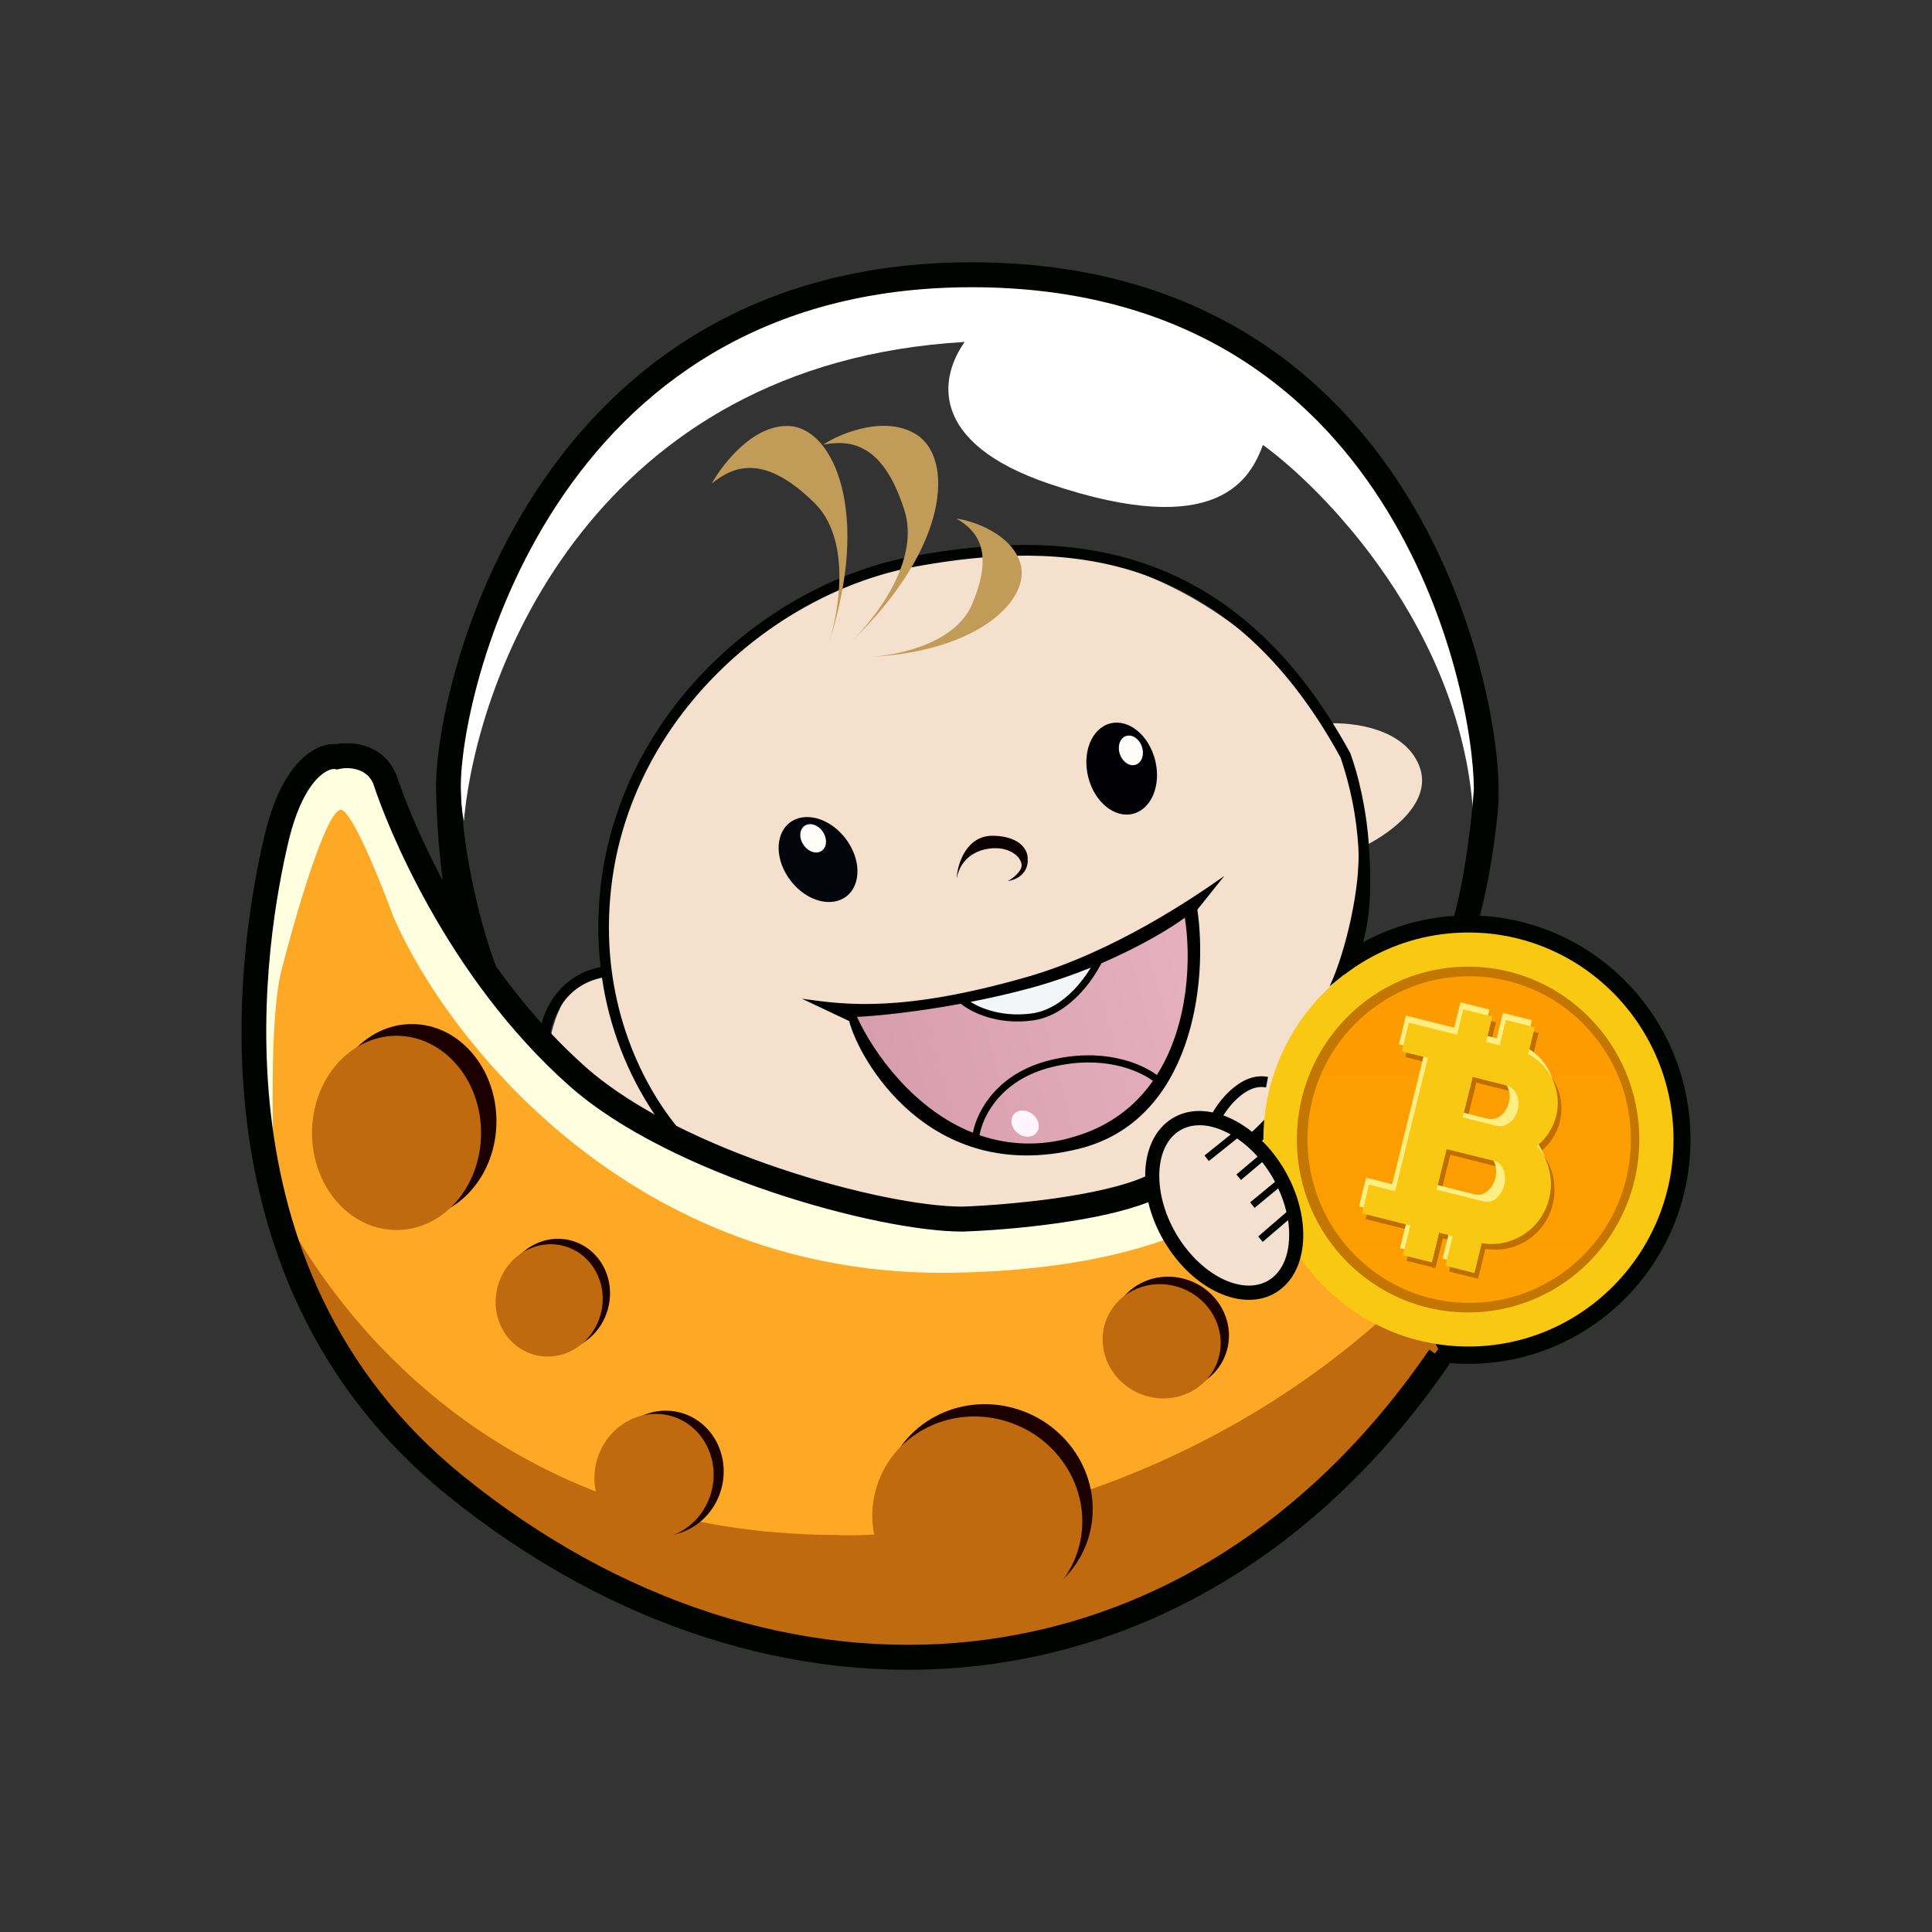 <svg width="24" height="24" viewBox="0 0 24 24" fill="none" xmlns="http://www.w3.org/2000/svg">
<rect x="0" y="0" width="24" height="24" fill="#333333" stroke="none"/>
<path d="M18.241 16.942C19.765 16.942 21 15.695 21 14.157C21 12.619 19.765 11.372 18.241 11.372C16.718 11.372 15.483 12.619 15.483 14.157C15.483 15.695 16.718 16.942 18.241 16.942Z" fill="#000300"/>
<path d="M7.553 12.108C7.036 12.081 6.848 12.71 6.819 13.027L8.543 14.131C9.754 14.809 12.107 15.535 14.275 14.809C16.247 14.149 16.616 12.279 16.747 11.965C16.852 11.713 16.878 10.912 16.878 10.543C17.206 10.4 17.815 9.994 17.632 9.518C17.448 9.042 16.791 8.967 16.485 8.988C15.978 8.113 13.734 5.847 10.426 7.269C7.779 8.407 7.408 10.968 7.553 12.108Z" fill="#F5E0CD"/>
<path d="M14.749 11.373C13.629 12.167 11.54 12.522 10.636 12.6C10.704 12.964 11.842 14.76 13.485 14.161C14.799 13.682 14.875 12.103 14.749 11.373Z" fill="url(#paint0_linear_328_30702)"/>
<path d="M12.859 12.63C12.449 12.723 12.103 12.52 11.982 12.407L13.633 11.919C13.546 12.117 13.269 12.536 12.859 12.63Z" fill="#F2F6F9"/>
<path fill-rule="evenodd" clip-rule="evenodd" d="M12.748 12.139C11.213 12.578 10.499 12.48 10.017 12.414L9.961 12.406L10.549 12.684C10.665 13.149 11.541 14.722 13.39 14.274C14.82 13.928 15.006 12.193 14.874 11.3L15.209 10.881C14.835 11.145 13.837 11.828 12.748 12.139ZM12.085 14.071C11.349 13.78 10.85 13.078 10.646 12.632C10.875 12.622 11.362 12.575 11.936 12.469C12.06 12.572 12.385 12.736 12.825 12.677C13.06 12.646 13.256 12.509 13.405 12.355C13.531 12.224 13.625 12.078 13.682 11.966C14.183 11.751 14.555 11.522 14.718 11.4C14.796 11.882 14.775 12.717 14.371 13.354C14.164 13.201 13.692 13.011 13.047 13.169C12.386 13.331 12.139 13.799 12.085 14.071ZM12.168 14.102C12.538 14.23 12.939 14.239 13.315 14.129C13.778 14.001 14.101 13.742 14.322 13.427C14.138 13.291 13.692 13.102 13.068 13.255C12.432 13.411 12.21 13.863 12.168 14.102ZM13.551 12.02C13.329 12.11 13.086 12.195 12.826 12.267C12.564 12.339 12.303 12.398 12.056 12.446C12.194 12.533 12.463 12.636 12.814 12.59C13.022 12.562 13.201 12.44 13.342 12.294C13.428 12.204 13.498 12.106 13.551 12.02Z" fill="black"/>
<path d="M12.349 10.382C12.004 10.37 11.894 10.731 11.883 10.914C11.938 10.644 12.147 10.546 12.343 10.537C12.538 10.529 12.675 10.633 12.69 10.736C12.703 10.82 12.582 10.91 12.52 10.945C12.738 10.908 12.775 10.746 12.766 10.669C12.771 10.579 12.695 10.394 12.349 10.382Z" fill="#0C0000"/>
<path d="M4.758 9.974C4.592 9.64 4.312 9.517 4.193 9.498C3.886 9.396 3.271 10.071 3.271 13.603C3.271 18.018 8.089 20.607 11.614 20.607C14.348 20.607 16.919 18.041 17.864 16.758L16.177 13.603C16.029 13.845 15.55 14.414 14.812 14.751C14.073 15.087 12.826 15.271 12.296 15.32C6.397 15.32 4.965 10.393 4.758 9.974Z" fill="#FDA925"/>
<path fill-rule="evenodd" clip-rule="evenodd" d="M3.414 14.894C3.371 13.795 3.365 12.562 3.495 12.059C3.739 11.111 4.067 10.08 4.23 10.059C4.36 10.043 4.72 10.932 4.883 11.379C5.536 12.891 7.847 15.893 11.866 15.81C14.8 15.75 15.96 14.748 16.312 13.856L16.177 13.603C16.029 13.845 15.55 14.414 14.812 14.751C14.211 15.024 13.252 15.086 12.629 15.127C12.506 15.134 12.384 15.143 12.261 15.154C6.839 15.154 5.213 10.951 4.825 9.947C4.802 9.885 4.777 9.823 4.749 9.762C4.617 9.495 4.417 9.498 4.281 9.501C4.247 9.502 4.217 9.503 4.193 9.498C3.886 9.396 3.271 10.071 3.271 13.603C3.271 14.052 3.321 14.483 3.414 14.894Z" fill="#FFFFE0"/>
<path fill-rule="evenodd" clip-rule="evenodd" d="M17.599 16.265H17.297C14.716 18.64 11.593 19.123 10.355 19.068C6.472 19.042 4.33 16.695 3.404 14.854C4.206 18.502 8.436 20.607 11.614 20.607C14.348 20.607 16.92 18.041 17.864 16.758L17.599 16.265Z" fill="#BF6A0F"/>
<path d="M5.117 15.134C5.696 15.134 6.167 14.594 6.167 13.928C6.167 13.261 5.696 12.721 5.117 12.721C4.537 12.721 4.066 13.261 4.066 13.928C4.066 14.594 4.537 15.134 5.117 15.134Z" fill="#1C0000"/>
<path d="M4.926 15.28C5.506 15.28 5.976 14.74 5.976 14.074C5.976 13.407 5.506 12.867 4.926 12.867C4.346 12.867 3.876 13.407 3.876 14.074C3.876 14.74 4.346 15.28 4.926 15.28Z" fill="#BF6A0F"/>
<path d="M6.695 16.751C7.042 16.867 7.421 16.663 7.541 16.296C7.662 15.928 7.478 15.537 7.131 15.421C6.784 15.305 6.405 15.509 6.285 15.876C6.165 16.243 6.348 16.635 6.695 16.751Z" fill="#1C0000"/>
<path d="M6.604 16.819C6.951 16.935 7.33 16.731 7.45 16.364C7.571 15.997 7.387 15.605 7.04 15.489C6.693 15.373 6.314 15.577 6.194 15.944C6.073 16.312 6.257 16.703 6.604 16.819Z" fill="#BF6A0F"/>
<path d="M8.007 19.041C8.393 19.17 8.815 18.943 8.949 18.534C9.083 18.125 8.879 17.689 8.493 17.56C8.106 17.431 7.684 17.658 7.55 18.067C7.416 18.476 7.621 18.912 8.007 19.041Z" fill="#1C0000"/>
<path d="M7.882 19.082C8.268 19.211 8.69 18.984 8.824 18.575C8.958 18.166 8.754 17.729 8.368 17.6C7.981 17.471 7.559 17.698 7.425 18.107C7.291 18.517 7.496 18.953 7.882 19.082Z" fill="#BF6A0F"/>
<path d="M14.314 17.239C14.7 17.368 15.111 17.172 15.233 16.802C15.354 16.432 15.139 16.028 14.753 15.899C14.366 15.77 13.955 15.965 13.834 16.335C13.712 16.705 13.927 17.11 14.314 17.239Z" fill="#1C0000"/>
<path d="M14.211 17.332C14.597 17.461 15.009 17.266 15.13 16.895C15.251 16.526 15.036 16.121 14.65 15.992C14.264 15.863 13.852 16.058 13.731 16.428C13.61 16.798 13.825 17.203 14.211 17.332Z" fill="#BF6A0F"/>
<path d="M11.878 19.909C12.565 20.138 13.297 19.788 13.514 19.126C13.73 18.465 13.349 17.743 12.662 17.513C11.976 17.284 11.243 17.634 11.026 18.296C10.809 18.957 11.191 19.679 11.878 19.909Z" fill="#1C0000"/>
<path d="M11.748 20.062C12.435 20.291 13.168 19.941 13.384 19.279C13.601 18.618 13.22 17.895 12.533 17.666C11.846 17.437 11.114 17.787 10.897 18.448C10.68 19.11 11.061 19.832 11.748 20.062Z" fill="#BF6A0F"/>
<path d="M10.518 11.132C10.704 10.983 10.695 10.66 10.498 10.409C10.302 10.158 9.992 10.075 9.806 10.223C9.62 10.372 9.629 10.696 9.826 10.946C10.022 11.197 10.332 11.28 10.518 11.132Z" fill="#02050A"/>
<path d="M14.076 10.109C14.306 10.049 14.428 9.75 14.349 9.441C14.27 9.131 14.021 8.928 13.791 8.987C13.562 9.047 13.44 9.346 13.519 9.656C13.597 9.965 13.847 10.168 14.076 10.109Z" fill="#000005"/>
<path d="M10.22 10.33C10.161 10.245 10.06 10.213 9.994 10.259C9.929 10.305 9.923 10.412 9.983 10.497C10.041 10.583 10.143 10.615 10.208 10.569C10.274 10.523 10.279 10.416 10.22 10.33Z" fill="#FEFDF9"/>
<path d="M14.184 9.273C14.15 9.175 14.062 9.117 13.986 9.144C13.911 9.17 13.878 9.272 13.912 9.37C13.946 9.468 14.035 9.526 14.11 9.499C14.185 9.473 14.219 9.371 14.184 9.273Z" fill="#FEFDF9"/>
<path d="M12.644 14.077C12.724 14.138 12.828 14.134 12.878 14.068C12.927 14.002 12.903 13.9 12.824 13.839C12.745 13.778 12.64 13.782 12.591 13.847C12.541 13.913 12.565 14.016 12.644 14.077Z" fill="#FFF6FD"/>
<path d="M11.984 4.248C7.406 4.511 5.929 8.325 5.763 10.199C5.126 6.773 9.197 2.262 13.882 3.686C17.817 4.883 18.586 9.151 18.31 10.42C18.31 8.038 16.563 6.166 15.689 5.527C15.536 5.934 15.146 6.723 13.04 6.012C11.506 5.494 11.683 4.667 11.984 4.248Z" fill="white"/>
<path d="M20.535 14.156C20.535 12.883 19.513 11.851 18.252 11.851C16.991 11.851 15.968 12.883 15.968 14.156C15.968 15.43 16.991 16.462 18.252 16.462C19.513 16.462 20.535 15.43 20.535 14.156Z" fill="#C37600"/>
<path fill-rule="evenodd" clip-rule="evenodd" d="M18.242 16.727C19.648 16.727 20.789 15.576 20.789 14.156C20.789 12.735 19.648 11.584 18.242 11.584C16.834 11.584 15.694 12.735 15.694 14.155C15.694 15.576 16.835 16.727 18.242 16.727ZM18.237 16.304C19.412 16.304 20.364 15.342 20.364 14.156C20.364 12.97 19.412 12.008 18.237 12.008C17.062 12.008 16.11 12.97 16.11 14.156C16.11 15.342 17.062 16.304 18.237 16.304Z" fill="#F9C813"/>
<path d="M15.783 15.944C16.15 15.721 16.191 15.108 15.874 14.572C15.557 14.037 15.002 13.784 14.634 14.006C14.267 14.228 14.225 14.842 14.542 15.377C14.859 15.912 15.415 16.166 15.783 15.944Z" fill="#F3E0CF"/>
<path d="M20.26 14.156C20.26 13.036 19.361 12.127 18.251 12.127C17.141 12.127 16.242 13.036 16.242 14.156C16.242 15.277 17.141 16.185 18.251 16.185C19.361 16.185 20.26 15.277 20.26 14.156Z" fill="url(#paint1_linear_328_30702)"/>
<path fill-rule="evenodd" clip-rule="evenodd" d="M18.752 12.741L19.112 12.832L19.03 13.164C19.131 13.217 19.216 13.294 19.28 13.388C19.343 13.482 19.383 13.591 19.393 13.704C19.404 13.817 19.387 13.931 19.343 14.036C19.298 14.14 19.229 14.232 19.14 14.303C19.285 14.479 19.348 14.72 19.289 14.96C19.245 15.141 19.135 15.299 18.98 15.402C18.824 15.505 18.636 15.545 18.452 15.514L18.361 15.885L18.001 15.795L18.092 15.426L17.924 15.384L17.832 15.752L17.473 15.662L17.563 15.294L16.964 15.144L17.051 14.787L17.375 14.868L17.782 13.213L17.459 13.131L17.546 12.774L18.146 12.924L18.223 12.609L18.583 12.699L18.506 13.015L18.674 13.056L18.752 12.741ZM18.34 13.449L18.758 13.554C18.871 13.582 18.934 13.718 18.901 13.856C18.867 13.994 18.748 14.083 18.635 14.055L18.216 13.95L18.34 13.449ZM18.016 14.345L18.605 14.493C18.709 14.519 18.765 14.652 18.731 14.791C18.697 14.93 18.585 15.023 18.482 14.996L17.892 14.848L18.016 14.345Z" fill="#BF6E00"/>
<path fill-rule="evenodd" clip-rule="evenodd" d="M18.502 12.541L18.142 12.451L18.065 12.766L17.789 12.697L17.465 12.616L17.378 12.973L17.701 13.053L17.294 14.71L16.97 14.629L16.883 14.986L17.482 15.136L17.392 15.504L17.752 15.594L17.842 15.226L18.011 15.268L17.92 15.636L18.28 15.726L18.371 15.356C18.555 15.387 18.744 15.346 18.899 15.243C19.054 15.14 19.165 14.982 19.208 14.801C19.236 14.687 19.237 14.569 19.211 14.455C19.185 14.341 19.133 14.235 19.059 14.145C19.148 14.074 19.217 13.982 19.262 13.877C19.306 13.773 19.324 13.659 19.313 13.546C19.302 13.432 19.263 13.324 19.199 13.229C19.136 13.135 19.049 13.058 18.948 13.005L19.03 12.673L18.67 12.583L18.593 12.898L18.424 12.856L18.502 12.541ZM18.183 13.291L18.602 13.396C18.715 13.424 18.778 13.559 18.744 13.697C18.71 13.836 18.592 13.925 18.48 13.897L18.06 13.792L18.183 13.291ZM17.86 14.187L18.45 14.334C18.554 14.36 18.61 14.494 18.576 14.633C18.541 14.772 18.43 14.864 18.326 14.838L17.736 14.69L17.86 14.187Z" fill="#FFEE81"/>
<path fill-rule="evenodd" clip-rule="evenodd" d="M18.706 12.671L19.066 12.761L18.984 13.093C19.085 13.146 19.171 13.223 19.235 13.317C19.298 13.412 19.337 13.52 19.348 13.633C19.359 13.746 19.342 13.861 19.297 13.965C19.253 14.07 19.183 14.162 19.094 14.233C19.24 14.409 19.303 14.649 19.244 14.889C19.2 15.07 19.09 15.228 18.934 15.331C18.779 15.434 18.59 15.474 18.407 15.444L18.316 15.814L17.956 15.724L18.046 15.356L17.878 15.313L17.788 15.682L17.428 15.592L17.518 15.223L16.919 15.073L17.006 14.716L17.33 14.798L17.737 13.142L17.413 13.061L17.501 12.704L18.1 12.854L18.178 12.539L18.538 12.629L18.461 12.944L18.629 12.986L18.706 12.671ZM18.295 13.379L18.713 13.484C18.826 13.512 18.889 13.647 18.855 13.785C18.821 13.923 18.702 14.013 18.59 13.985L18.171 13.88L18.295 13.379ZM17.971 14.275L18.561 14.422C18.664 14.448 18.72 14.582 18.686 14.72C18.652 14.86 18.541 14.952 18.436 14.926L17.847 14.778L17.971 14.275Z" fill="#F9C813"/>
<path fill-rule="evenodd" clip-rule="evenodd" d="M6.925 6.259C5.985 7.686 5.711 9.254 5.725 9.806C5.744 10.644 6.005 11.606 6.163 12.007C6.333 12.243 6.521 12.481 6.728 12.711C6.757 12.607 6.805 12.495 6.878 12.39C7.015 12.192 7.224 12.057 7.461 12.013C7.422 11.676 7.423 11.335 7.463 10.998C7.716 8.832 9.546 7.23 11.373 6.903C12.28 6.74 13.263 6.679 14.204 6.996C15.148 7.315 16.041 8.013 16.772 9.353L16.774 9.357L16.776 9.363C16.867 9.61 16.975 10.036 17.006 10.516C17.037 10.995 17.044 11.535 16.824 12.004L16.517 12.252C16.724 11.811 16.905 10.992 16.874 10.525C16.851 10.146 16.776 9.772 16.654 9.413C15.938 8.101 15.069 7.429 14.162 7.122C13.252 6.815 12.294 6.873 11.396 7.034C9.617 7.352 7.839 8.914 7.594 11.014C7.431 12.405 7.969 13.454 8.402 13.986C8.806 14.189 9.247 14.367 9.685 14.514C10.593 14.82 11.465 14.989 11.952 14.989C12.224 14.98 12.668 14.948 13.115 14.885C13.544 14.823 13.958 14.735 14.226 14.615C14.223 14.299 14.339 14.028 14.566 13.891C14.713 13.802 14.887 13.781 15.065 13.819C15.117 13.73 15.197 13.621 15.298 13.533C15.417 13.428 15.575 13.343 15.752 13.378L15.727 13.509C15.608 13.485 15.49 13.539 15.385 13.633C15.307 13.7 15.243 13.784 15.197 13.856C15.477 13.957 15.755 14.193 15.952 14.525C16.305 15.123 16.26 15.809 15.849 16.057C15.438 16.306 14.818 16.022 14.464 15.424C14.373 15.272 14.305 15.106 14.264 14.934C13.959 15.054 13.55 15.136 13.158 15.192C12.698 15.258 12.241 15.29 11.96 15.299H11.954C11.421 15.299 10.511 15.119 9.589 14.809C8.666 14.498 7.704 14.048 7.076 13.492C5.533 12.124 4.794 10.21 4.649 9.771C4.636 9.724 4.612 9.68 4.578 9.644C4.544 9.609 4.502 9.582 4.455 9.566C4.378 9.54 4.296 9.535 4.217 9.552L4.188 9.559L4.158 9.553C4.141 9.551 4.053 9.553 3.935 9.678C3.819 9.801 3.682 10.036 3.581 10.464C3.453 11.011 3.192 12.331 3.365 13.84C3.538 15.345 4.144 17.031 5.745 18.329C7.692 19.908 9.938 20.621 12.07 20.39C14.201 20.16 16.233 18.987 17.755 16.765L18.008 16.942C16.439 19.231 14.329 20.458 12.103 20.698C9.879 20.939 7.554 20.195 5.552 18.571C3.872 17.208 3.24 15.438 3.06 13.876C2.88 12.316 3.151 10.955 3.283 10.393C3.39 9.932 3.547 9.64 3.713 9.464C3.867 9.302 4.036 9.233 4.177 9.244C4.277 9.226 4.418 9.224 4.556 9.273C4.715 9.329 4.867 9.451 4.941 9.673C5.003 9.862 5.184 10.344 5.499 10.936C5.452 10.564 5.424 10.189 5.417 9.813C5.403 9.197 5.695 7.567 6.669 6.087C7.649 4.598 9.327 3.258 12.072 3.258C14.816 3.258 16.459 4.569 17.41 6.047C18.354 7.515 18.616 9.144 18.616 9.81V9.946C18.595 10.275 18.51 10.956 18.338 11.542L18.043 11.455C18.204 10.904 18.287 10.129 18.309 9.804C18.307 9.187 18.058 7.623 17.152 6.216C16.251 4.814 14.699 3.568 12.071 3.568C9.445 3.568 7.858 4.842 6.925 6.259ZM6.837 12.828C6.975 12.976 7.124 13.12 7.279 13.259C7.516 13.468 7.809 13.665 8.132 13.845C7.79 13.335 7.566 12.754 7.478 12.145C7.242 12.195 7.086 12.323 6.986 12.467C6.912 12.575 6.861 12.698 6.837 12.828ZM16.012 15.41C16.018 15.331 16.014 15.245 16.001 15.157L15.686 15.427L15.63 15.36L15.981 15.057C15.957 14.956 15.923 14.857 15.878 14.762L15.585 15.005L15.53 14.936L15.839 14.681C15.793 14.594 15.739 14.512 15.679 14.436L15.416 14.658L15.359 14.59L15.622 14.368C15.547 14.282 15.461 14.207 15.368 14.142L15.017 14.423L14.963 14.354L15.288 14.093C15.262 14.078 15.236 14.064 15.208 14.052C14.993 13.953 14.799 13.957 14.657 14.043C14.514 14.129 14.419 14.3 14.403 14.538C14.388 14.775 14.453 15.061 14.614 15.333C14.776 15.605 14.994 15.799 15.208 15.897C15.423 15.995 15.617 15.991 15.759 15.905C15.902 15.819 15.997 15.648 16.012 15.41Z" fill="#000300"/>
<path fill-rule="evenodd" clip-rule="evenodd" d="M11.384 5.398C11.848 5.691 11.797 6.791 10.586 7.959C10.921 7.627 11.425 6.938 11.235 6.339C10.979 5.532 10.593 5.453 10.225 5.524C10.464 5.368 11.006 5.159 11.384 5.398ZM10.298 7.98C10.439 7.528 10.561 6.681 10.114 6.244C9.511 5.654 9.134 5.769 8.842 6.006C8.981 5.756 9.368 5.262 9.813 5.293C10.357 5.33 10.821 6.372 10.298 7.98ZM10.72 8.165C10.745 8.164 10.774 8.163 10.805 8.161C12.187 8.091 12.807 7.431 12.675 6.996C12.566 6.641 12.114 6.475 11.882 6.442C12.15 6.599 12.349 6.858 12.077 7.503C11.876 7.981 11.193 8.137 10.805 8.161C10.777 8.163 10.749 8.164 10.72 8.165Z" fill="#C19C58"/>
<defs>
<linearGradient id="paint0_linear_328_30702" x1="5.486" y1="14.467" x2="19.641" y2="10.803" gradientUnits="userSpaceOnUse">
<stop stop-color="#C08695"/>
<stop offset="1" stop-color="#FAC5D5"/>
</linearGradient>
<linearGradient id="paint1_linear_328_30702" x1="11.999" y1="3.258" x2="11.999" y2="20.743" gradientUnits="userSpaceOnUse">
<stop stop-color="#F99501"/>
<stop offset="1" stop-color="#FEA201"/>
</linearGradient>
</defs>
</svg>
